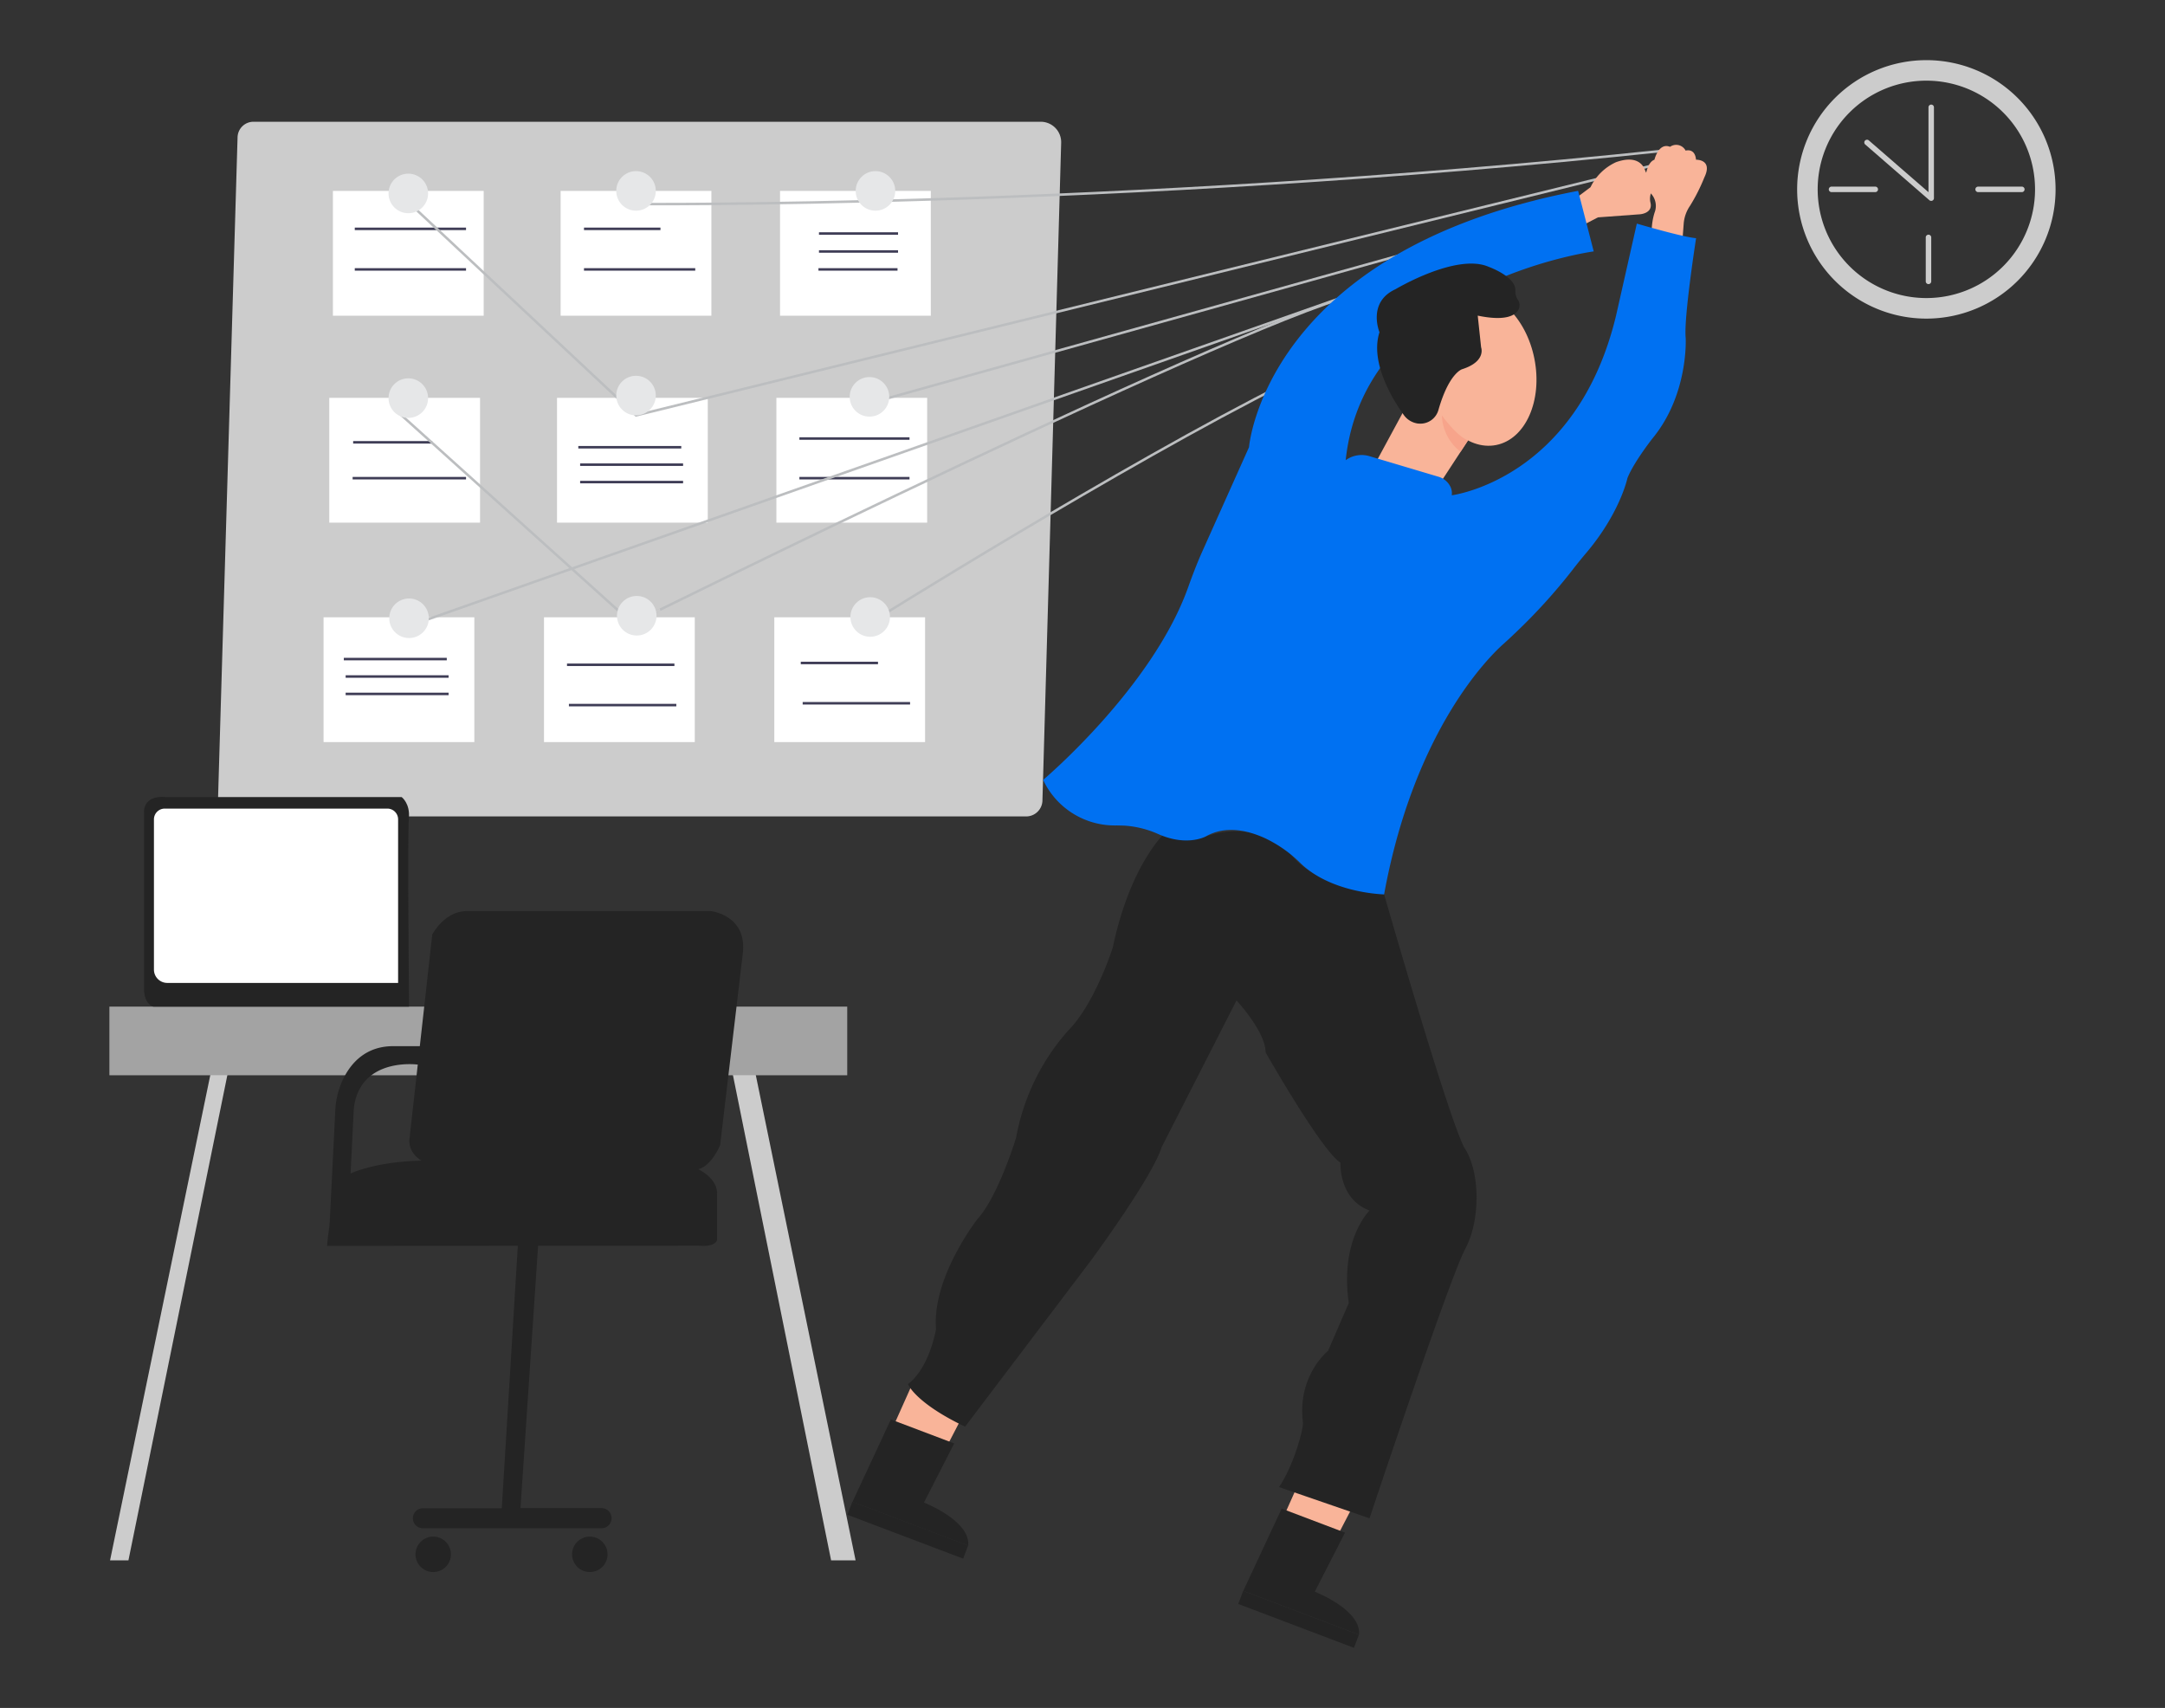 <svg id="a82a496d-2de0-42cc-ba48-0ccedddbe0ac" data-name="Layer 1" xmlns="http://www.w3.org/2000/svg" width="865.76" height="682.89" viewBox="0 0 865.76 682.89"><rect x="0" y="0" width="865.76" height="682.89" fill="#333333" stroke="none"/><polygon points="357.26 570.25 364.86 553.27 387.22 561.76 376.98 581.49 357.26 570.25" fill="#f9b499"/><path d="M356.25,567.54l25.33,9.59-12.1,23.64S388.12,608,387.19,618l-46.28-17.54Z" fill="#242424"/><rect x="338.31" y="609" width="49.49" height="5.6" transform="translate(240.38 -88.96) rotate(20.76)" fill="#242424"/><polygon points="513.54 605.91 521.14 588.92 543.5 597.41 533.25 617.14 513.54 605.91" fill="#f9b499"/><path d="M410.37,326.43H93.69a6.51,6.51,0,0,1-6.51-6.7L95,54.85a6.36,6.36,0,0,1,6.37-6.17h314.8a8.18,8.18,0,0,1,8.18,8.41l-7.49,263A6.51,6.51,0,0,1,410.37,326.43Z" fill="#ccc"/><rect x="133.13" y="76.33" width="60.29" height="49.9" fill="#fff"/><rect x="224.19" y="76.33" width="60.29" height="49.9" fill="#fff"/><rect x="311.93" y="76.33" width="60.29" height="49.9" fill="#fff"/><rect x="131.68" y="159.07" width="60.29" height="49.9" fill="#fff"/><rect x="222.74" y="159.07" width="60.29" height="49.9" fill="#fff"/><rect x="310.47" y="159.07" width="60.29" height="49.9" fill="#fff"/><rect x="129.39" y="246.81" width="60.29" height="49.9" fill="#fff"/><rect x="217.54" y="246.81" width="60.29" height="49.9" fill="#fff"/><rect x="309.64" y="246.81" width="60.29" height="49.9" fill="#fff"/><line x1="141.87" y1="91.5" x2="186.36" y2="91.5" fill="none" stroke="#3f3d56" stroke-miterlimit="10"/><line x1="141.87" y1="107.72" x2="186.36" y2="107.72" fill="none" stroke="#3f3d56" stroke-miterlimit="10"/><line x1="233.53" y1="91.5" x2="264.11" y2="91.5" fill="none" stroke="#3f3d56" stroke-miterlimit="10"/><line x1="233.53" y1="107.72" x2="278.02" y2="107.72" fill="none" stroke="#3f3d56" stroke-miterlimit="10"/><line x1="327.29" y1="107.72" x2="358.91" y2="107.72" fill="none" stroke="#3f3d56" stroke-miterlimit="10"/><line x1="327.5" y1="100.55" x2="359.12" y2="100.55" fill="none" stroke="#3f3d56" stroke-miterlimit="10"/><line x1="327.5" y1="93.37" x2="359.12" y2="93.37" fill="none" stroke="#3f3d56" stroke-miterlimit="10"/><line x1="141.01" y1="191.19" x2="186.36" y2="191.19" fill="none" stroke="#3f3d56" stroke-miterlimit="10"/><line x1="141.22" y1="176.85" x2="172.84" y2="176.85" fill="none" stroke="#3f3d56" stroke-miterlimit="10"/><line x1="231.26" y1="178.82" x2="272.43" y2="178.82" fill="none" stroke="#3f3d56" stroke-miterlimit="10"/><line x1="231.99" y1="185.79" x2="273.16" y2="185.79" fill="none" stroke="#3f3d56" stroke-miterlimit="10"/><line x1="319.67" y1="175.34" x2="363.7" y2="175.34" fill="none" stroke="#3f3d56" stroke-miterlimit="10"/><line x1="319.67" y1="191.19" x2="363.7" y2="191.19" fill="none" stroke="#3f3d56" stroke-miterlimit="10"/><line x1="231.99" y1="192.75" x2="273.16" y2="192.75" fill="none" stroke="#3f3d56" stroke-miterlimit="10"/><line x1="137.49" y1="263.52" x2="178.66" y2="263.52" fill="none" stroke="#3f3d56" stroke-miterlimit="10"/><line x1="138.22" y1="270.49" x2="179.39" y2="270.49" fill="none" stroke="#3f3d56" stroke-miterlimit="10"/><line x1="138.22" y1="277.45" x2="179.39" y2="277.45" fill="none" stroke="#3f3d56" stroke-miterlimit="10"/><line x1="226.74" y1="265.8" x2="269.69" y2="265.8" fill="none" stroke="#3f3d56" stroke-miterlimit="10"/><line x1="227.5" y1="281.92" x2="270.45" y2="281.92" fill="none" stroke="#3f3d56" stroke-miterlimit="10"/><line x1="320.22" y1="265.08" x2="351.1" y2="265.08" fill="none" stroke="#3f3d56" stroke-miterlimit="10"/><line x1="320.98" y1="281.19" x2="363.93" y2="281.19" fill="none" stroke="#3f3d56" stroke-miterlimit="10"/><path d="M251.85,81.56s193,2,414.3-21.39" fill="none" stroke="#bcbec0" stroke-miterlimit="10"/><polyline points="164.11 81.61 254.34 166.07 666.15 64.85" fill="none" stroke="#bcbec0" stroke-miterlimit="10"/><line x1="345.36" y1="161.9" x2="565.21" y2="100.55" fill="none" stroke="#bcbec0" stroke-miterlimit="10"/><line x1="161.82" y1="250.89" x2="543.16" y2="116.66" fill="none" stroke="#bcbec0" stroke-miterlimit="10"/><path d="M159.54,165.12l93.35,84.1S506.39,123.68,546.5,116.66" fill="none" stroke="#bcbec0" stroke-miterlimit="10"/><path d="M347.69,249.22s101.21-63.38,166.72-96.13" fill="none" stroke="#bcbec0" stroke-miterlimit="10"/><path d="M467.44,331.42s-15,12.06-22.45,47.4c0,0-7.07,22.46-17.88,33.27a88.26,88.26,0,0,0-20.79,42.83s-7.07,23.28-15.39,32.43c0,0-18.29,23.28-16.63,44.07,0,0-2.5,15.39-11.23,22,0,0,2.91,7.49,22.87,17L436.25,504s24.54-33.26,28.28-45.32L494.47,400s11.64,12.47,11.64,20.79c0,0,22.45,39.5,29.94,44.07,0,0-.85,14.56,11.63,19.13,0,0-12,11.64-8.31,37l-8.31,19.13s-12.48,10-10,28.69c0,3.32-3.74,17-9.57,25.78l36.17,12.47s32-96.05,38.26-107.69,5.83-30.77,0-39.92-32.43-101.87-32.43-101.87-26-2-37.12-15.76c0,0-13.47-15.76-36.17-6.64C480.22,335.22,465.36,336.83,467.44,331.42Z" fill="#242424"/><polyline points="575.34 194 589.48 172.38 575.34 159.49 560.89 165.12 549.94 185.34" fill="#f9b499"/><path d="M770.33,24.05A51.67,51.67,0,1,0,822,75.72,51.66,51.66,0,0,0,770.33,24.05Zm0,95.12a43.46,43.46,0,1,1,43.46-43.45A43.45,43.45,0,0,1,770.33,119.17Z" fill="#ccc"/><path d="M772.27,80.32a1.12,1.12,0,0,1-.72-.26L745.89,57.78a1.08,1.08,0,0,1-.11-1.54,1.1,1.1,0,0,1,1.54-.11l23.86,20.71V42.91a1.09,1.09,0,0,1,2.18,0V79.23a1.1,1.1,0,0,1-.64,1A1.17,1.17,0,0,1,772.27,80.32Z" fill="#ccc"/><path d="M771.18,113.59a1.09,1.09,0,0,1-1.09-1.09V94.83a1.1,1.1,0,0,1,2.19,0V112.5A1.09,1.09,0,0,1,771.18,113.59Z" fill="#ccc"/><path d="M808.61,76.81H790.93a1.1,1.1,0,0,1,0-2.19h17.68a1.1,1.1,0,0,1,0,2.19Z" fill="#ccc"/><path d="M750,76.81H732.31a1.1,1.1,0,0,1,0-2.19H750a1.1,1.1,0,0,1,0,2.19Z" fill="#ccc"/><circle cx="163.28" cy="77.34" r="7.91" fill="#e6e7e8"/><circle cx="254.34" cy="76.33" r="7.91" fill="#e6e7e8"/><circle cx="163.28" cy="159.18" r="7.91" fill="#e6e7e8"/><circle cx="254.34" cy="158.16" r="7.91" fill="#e6e7e8"/><circle cx="350.09" cy="76.33" r="7.91" fill="#e6e7e8"/><circle cx="347.69" cy="158.67" r="7.91" fill="#e6e7e8"/><circle cx="163.57" cy="247.2" r="7.91" fill="#e6e7e8"/><circle cx="254.63" cy="246.19" r="7.91" fill="#e6e7e8"/><circle cx="347.98" cy="246.69" r="7.91" fill="#e6e7e8"/><polygon points="292.44 426.63 332.35 623.88 342.14 623.88 301.57 426.63 292.44 426.63" fill="#ccc"/><polygon points="44.01 623.88 84.76 426.63 91.58 426.63 51.36 623.88 44.01 623.88" fill="#ccc"/><rect x="43.77" y="402.49" width="295.01" height="27.41" fill="#ccc"/><rect x="43.77" y="402.49" width="295.01" height="27.41" opacity="0.2"/><path d="M140.05,472l-8.26,17.83,2.28-45.66A32.43,32.43,0,0,1,137.44,431c3.14-6.21,9.17-13,20.49-12.7h13.52l-2.7,7.18-1.67.18s-20.77-2.9-25.06,14.48a21.85,21.85,0,0,0-.59,4.27Z" fill="#242424"/><path d="M207.21,495.87l-6.55,107.18h-31.6a4,4,0,0,0-3.95,4h0a4,4,0,0,0,3.95,4h71.52a4.06,4.06,0,0,0,4-4.06h0a4.05,4.05,0,0,0-4-4H208.14l7.18-107Z" fill="#242424"/><circle cx="173.24" cy="621.47" r="7.09" fill="#242424"/><circle cx="235.86" cy="621.47" r="7.09" fill="#242424"/><path d="M61.28,402.49s-3.59-.87-3.67-6.91v-70.4s-1-7.36,8.83-6.49h94.18s3.46,2.54,2.88,8.47.07,75.33.07,75.33Z" fill="#242424"/><path d="M65.88,323.3h89a4.31,4.31,0,0,1,4.32,4.31V393H66.89a5.33,5.33,0,0,1-5.33-5.32V327.61A4.32,4.32,0,0,1,65.88,323.3Z" fill="#fff"/><path d="M168.54,464.06s-5.93-3.12-4.68-9.66l9-80.77s4.68-9.05,13.41-9.36h97.92s15,1.56,12.79,17.46l-9,76.1s-3.43,8.42-8.74,9.66c0,0,8.11,3.75,7.49,10.29v18.09s-.62,2.81-7.17,2.19l-148.76.09s1.67-24.52,9.25-28.89C140.05,469.26,149.62,464.48,168.54,464.06Z" fill="#242424"/><path d="M632.68,90.19,639,86.91l16.78-1.23s5.26-.33,4.23-4.64a6.64,6.64,0,0,1,.1-3.51,8.86,8.86,0,0,0-1.44-7.86,7,7,0,0,1-.82-1.61c-.66-1.87-3.15-6.23-11.63-3.21a21,21,0,0,0-10.19,10l-5.82,4.36Z" fill="#f9b499"/><path d="M660.5,92.13A25.38,25.38,0,0,1,661.65,85a7.28,7.28,0,0,0-1-7.08,5.06,5.06,0,0,0-.62-.68,6.48,6.48,0,0,1-2.18-5.51c.36-3.18,1.31-7,3.74-7.87,0,0,1.66-7,6.24-5.16a4.24,4.24,0,0,1,6.23,1.52s3.75-1.18,4.16,3.64c0,0,6.86-.23,3.33,7.08a73.42,73.42,0,0,1-5.69,11.29,14.65,14.65,0,0,0-2.57,7.21l-.47,6.27Z" fill="#f9b499"/><path d="M417.12,311.84s43.63-36.79,58-77c1.76-4.93,3.63-9.82,5.78-14.61l18.57-41.44s6.23-78.58,131.6-102.49l6.24,24.22S545.61,112.92,538.13,184a10.83,10.83,0,0,1,9.66-1.56l27.39,8.16a7.71,7.71,0,0,1,4.67,3.7,6,6,0,0,1,.69,3.73s49.91-6.21,65.7-71.83l8.31-36.8s18.3,5.41,23.7,5.83c0,0-5,32-4.16,39.91,0,0,1.25,22.56-13.3,40.18,0,0-7.49,9.51-10,15.85,0,0-2.9,13.88-16.51,29.95-1.87,2.21-3.71,4.46-5.47,6.77a227.84,227.84,0,0,1-23,25.31c-1.51,1.45-3.05,2.89-4.62,4.29-5.71,5.08-35.69,34.42-47.7,100.11,0,0-21-.37-33.49-12.53a51.15,51.15,0,0,0-14-9.87c-6.87-3.17-15.7-5.25-23.6-.89,0,0-7.41,4.38-19.2-.81a39.16,39.16,0,0,0-13.94-3.41c-1,0-2-.06-3-.05a31.6,31.6,0,0,1-28.91-17.77Z" fill="#0071f2"/><ellipse cx="592.28" cy="147.64" rx="21.72" ry="30.87" transform="translate(-17.42 118.4) rotate(-11.25)" fill="#f9b499"/><path d="M561.37,165.94c-4.22-5.87-13.65-20.89-9.73-33.11,0,0-5-12,6.44-17.21,0,0,24.33-14.55,37.22-8.94,0,0,10.71,3.82,10.67,9.27a8.09,8.09,0,0,0,.41,2.77,4.82,4.82,0,0,0,.49,1,3.89,3.89,0,0,1,.38,4.05c-1.29,2.37-5.16,4.74-16.32,2.43l1.35,12.68s2.19,5.62-7.58,8.74c0,0-5.24,1.44-9.49,16.3a7.49,7.49,0,0,1-7.9,5.44l-.19,0A8.3,8.3,0,0,1,561.37,165.94Z" fill="#242424"/><path d="M512.53,603.19l25.33,9.6-12.1,23.63s18.64,7.18,17.71,17.18l-46.28-17.54Z" fill="#242424"/><rect x="494.59" y="644.65" width="49.49" height="5.6" transform="translate(263.16 -142.03) rotate(20.76)" fill="#242424"/><path d="M587.06,176.08l-3,4.54a19.23,19.23,0,0,1-7.49-14.55S582.45,174.36,587.06,176.08Z" fill="#f7a48b"/></svg>